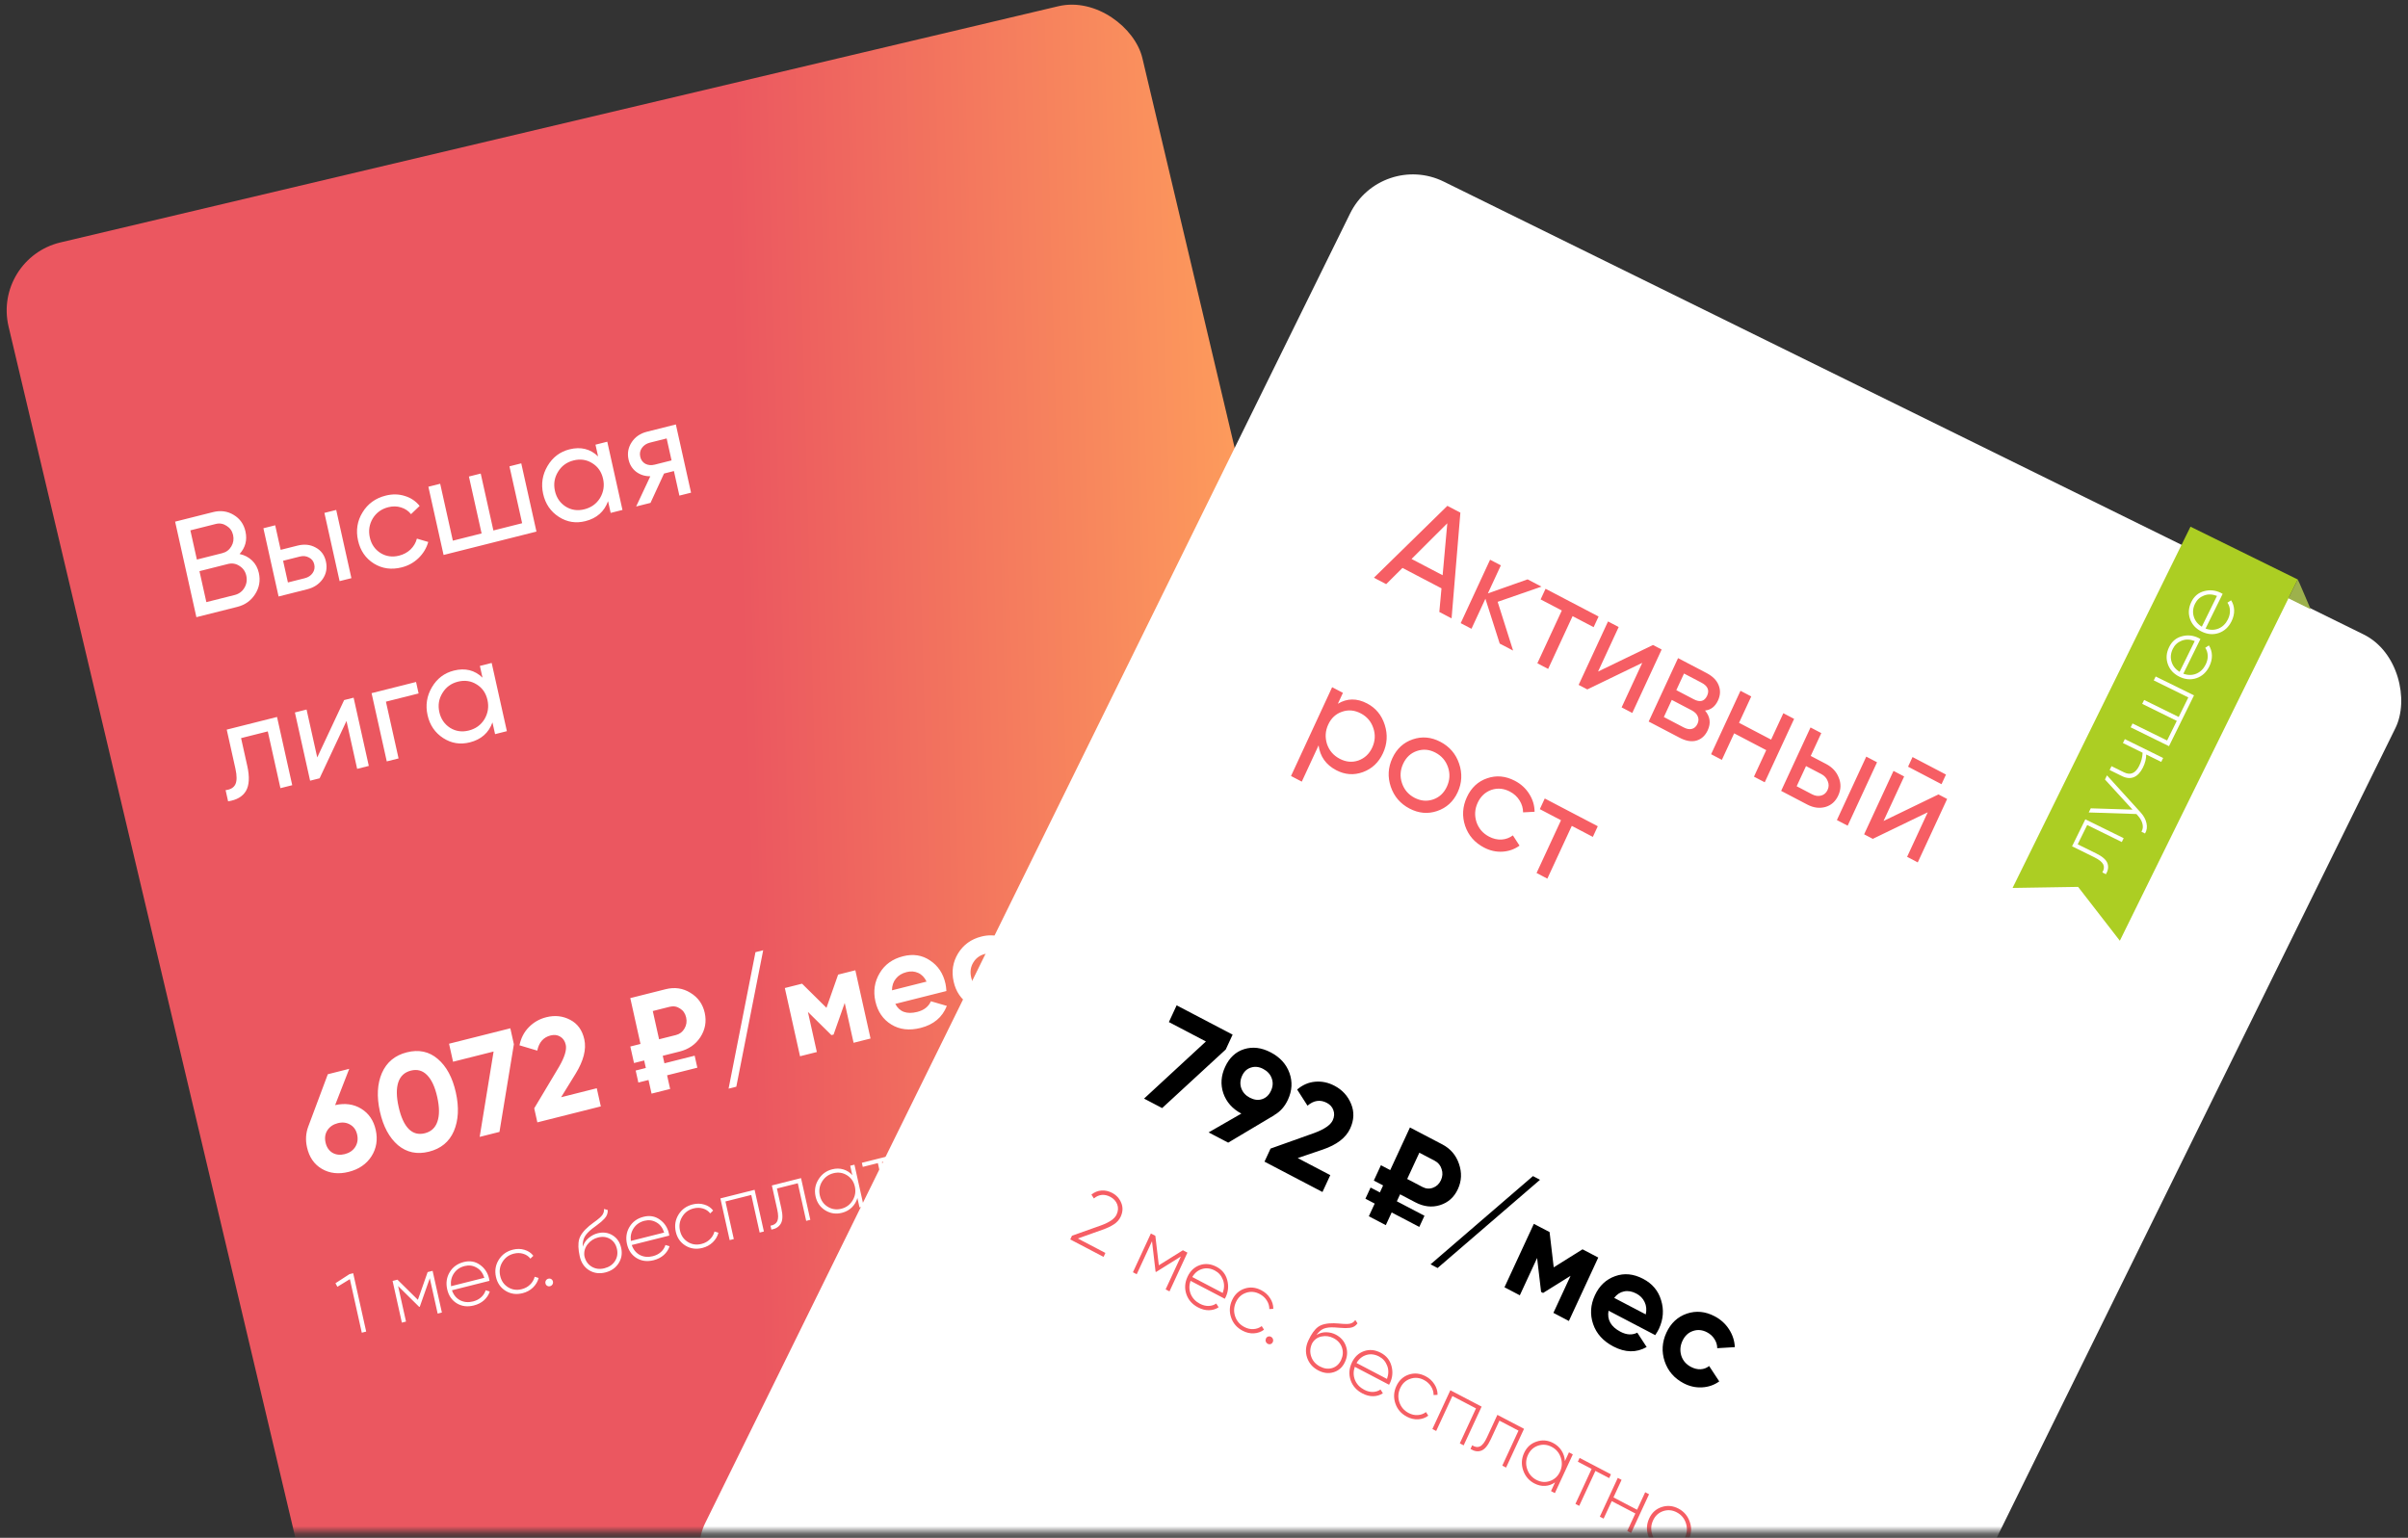 <?xml version="1.0" encoding="UTF-8"?>
<svg width="310px" height="198px" viewBox="0 0 310 198" version="1.1" xmlns="http://www.w3.org/2000/svg" xmlns:xlink="http://www.w3.org/1999/xlink">
    <rect x="0" y="0" width="310" height="198" fill="#333333" stroke="none"/>
    <!-- Generator: Sketch 54.1 (76490) - https://sketchapp.com -->
    <title>Untitled</title>
    <desc>Created with Sketch.</desc>
    <defs>
        <rect id="path-1" x="0" y="0.247" width="427" height="225" rx="20"></rect>
        <linearGradient x1="62.612%" y1="166.578%" x2="21.619%" y2="155.323%" id="linearGradient-3">
            <stop stop-color="#FD9B5C" offset="0%"></stop>
            <stop stop-color="#EB5760" offset="100%"></stop>
        </linearGradient>
    </defs>
    <g id="Page-1" stroke="none" stroke-width="1" fill="none" fill-rule="evenodd">
        <g id="Mask-Group" transform="translate(-10, -28)">
            <mask id="mask-2" fill="white">
                <use xlink:href="#path-1"></use>
            </mask>
            <g id="Rectangle"></g>
            <g id="Group" mask="url(#mask-2)" fill-rule="nonzero">
                <g transform="translate(9, 26)">
                    <rect id="Rectangle" fill="url(#linearGradient-3)" transform="translate(96.741, 118.239) rotate(-13.319) translate(-96.741, -118.239) " x="21.741" y="15.238" width="150" height="206.001" rx="9"></rect>
                    <path d="M31.845,73.33 C32.478,73.468 33.014,73.747 33.452,74.169 C33.889,74.59 34.18,75.123 34.324,75.768 C34.543,76.751 34.383,77.664 33.845,78.504 C33.307,79.345 32.544,79.889 31.555,80.138 L26.283,81.465 L23.545,69.166 L28.432,67.936 C29.398,67.693 30.279,67.812 31.074,68.292 C31.881,68.769 32.389,69.482 32.601,70.431 C32.846,71.532 32.594,72.498 31.845,73.33 Z M28.773,69.465 L25.509,70.286 L26.346,74.046 L29.61,73.225 C30.122,73.096 30.512,72.806 30.78,72.355 C31.049,71.904 31.124,71.415 31.007,70.888 C30.892,70.372 30.614,69.978 30.172,69.706 C29.739,69.419 29.273,69.339 28.773,69.465 Z M27.566,79.528 L31.214,78.61 C31.761,78.472 32.178,78.163 32.464,77.683 C32.751,77.203 32.831,76.681 32.706,76.119 C32.583,75.569 32.287,75.148 31.817,74.859 C31.37,74.563 30.873,74.484 30.326,74.621 L26.678,75.54 L27.566,79.528 Z M37.132,72.797 L39.297,72.252 C40.169,72.032 40.95,72.114 41.637,72.498 C42.334,72.867 42.775,73.467 42.96,74.299 C43.145,75.13 43.005,75.883 42.541,76.557 C42.074,77.218 41.41,77.658 40.548,77.874 L36.865,78.802 L34.909,70.017 L36.428,69.634 L37.132,72.797 Z M44.72,76.824 L42.764,68.039 L44.283,67.657 L46.239,76.442 L44.72,76.824 Z M38.067,76.996 L40.231,76.451 C40.674,76.34 41.012,76.119 41.245,75.788 C41.479,75.457 41.55,75.087 41.459,74.677 C41.367,74.267 41.142,73.971 40.782,73.789 C40.431,73.593 40.04,73.549 39.609,73.658 L37.445,74.203 L38.067,76.996 Z M52.712,75.054 C51.397,75.385 50.205,75.221 49.137,74.562 C48.066,73.892 47.384,72.9 47.092,71.589 C46.8,70.277 46.993,69.072 47.67,67.974 C48.344,66.864 49.339,66.143 50.654,65.812 C51.515,65.595 52.336,65.611 53.117,65.86 C53.895,66.097 54.531,66.525 55.024,67.143 L53.914,68.201 C53.589,67.789 53.162,67.5 52.634,67.336 C52.118,67.169 51.569,67.159 50.987,67.306 C50.114,67.525 49.447,68.008 48.987,68.755 C48.541,69.511 48.415,70.328 48.611,71.206 C48.804,72.073 49.259,72.738 49.977,73.2 C50.703,73.648 51.503,73.763 52.376,73.543 C52.957,73.396 53.451,73.13 53.857,72.743 C54.26,72.345 54.531,71.881 54.671,71.351 L56.131,71.781 C55.903,72.581 55.486,73.273 54.879,73.859 C54.272,74.445 53.55,74.843 52.712,75.054 Z M68.219,69.369 L66.587,62.043 L68.106,61.66 L70.062,70.445 L58.105,73.455 L56.149,64.67 L57.668,64.288 L59.299,71.615 L63,70.683 L61.368,63.356 L62.887,62.974 L64.518,70.301 L68.219,69.369 Z M77.997,60.766 L77.66,59.255 L79.179,58.873 L81.135,67.658 L79.617,68.04 L79.28,66.529 C78.793,67.876 77.823,68.733 76.368,69.099 C75.135,69.41 73.994,69.227 72.946,68.55 C71.885,67.865 71.21,66.878 70.923,65.59 C70.639,64.313 70.827,63.115 71.487,61.997 C72.148,60.878 73.089,60.165 74.311,59.857 C75.765,59.491 76.994,59.794 77.997,60.766 Z M76.232,67.575 C77.116,67.352 77.788,66.868 78.249,66.121 C78.704,65.351 78.834,64.526 78.638,63.648 C78.44,62.758 77.978,62.089 77.251,61.641 C76.522,61.181 75.716,61.062 74.831,61.285 C73.958,61.505 73.293,61.994 72.835,62.752 C72.375,63.499 72.244,64.317 72.442,65.208 C72.637,66.086 73.101,66.761 73.833,67.233 C74.559,67.68 75.359,67.795 76.232,67.575 Z M84.29,57.587 L88.008,56.651 L89.964,65.436 L88.463,65.813 L87.759,62.651 L86.485,62.972 L84.745,66.749 L82.895,67.215 L84.72,63.323 C84.02,63.326 83.412,63.133 82.895,62.743 C82.389,62.351 82.064,61.827 81.918,61.171 C81.738,60.363 81.873,59.618 82.323,58.935 C82.773,58.253 83.429,57.803 84.29,57.587 Z M85.289,61.825 L87.454,61.28 L86.824,58.452 L84.659,58.996 C84.217,59.108 83.875,59.336 83.632,59.682 C83.399,60.013 83.329,60.389 83.423,60.811 C83.514,61.221 83.735,61.524 84.086,61.72 C84.446,61.901 84.847,61.937 85.289,61.825 Z M30.189,95.944 L36.665,94.314 L38.621,103.099 L37.102,103.481 L35.475,96.172 L32.036,97.038 L32.834,100.622 C33.147,102.028 33.091,103.099 32.666,103.837 C32.237,104.564 31.47,105.01 30.365,105.177 L30.044,103.736 C30.667,103.666 31.085,103.419 31.298,102.994 C31.508,102.558 31.511,101.883 31.308,100.969 L30.189,95.944 Z M41.84,99.524 L45.303,92.14 L46.524,91.832 L48.48,100.617 L46.979,100.995 L45.606,94.828 L42.144,102.212 L40.922,102.52 L38.966,93.735 L40.467,93.357 L41.84,99.524 Z M48.836,91.25 L54.562,89.809 L54.89,91.285 L50.683,92.344 L52.311,99.653 L50.792,100.035 L48.836,91.25 Z M63.115,89.252 L62.779,87.741 L64.297,87.358 L66.254,96.143 L64.735,96.526 L64.398,95.015 C63.912,96.362 62.941,97.218 61.487,97.584 C60.253,97.895 59.113,97.712 58.065,97.036 C57.003,96.35 56.328,95.364 56.042,94.075 C55.757,92.798 55.945,91.601 56.606,90.482 C57.266,89.363 58.207,88.65 59.429,88.343 C60.884,87.977 62.112,88.28 63.115,89.252 Z M61.35,96.06 C62.234,95.838 62.907,95.353 63.367,94.606 C63.823,93.836 63.953,93.012 63.757,92.133 C63.559,91.243 63.096,90.574 62.37,90.126 C61.641,89.666 60.834,89.548 59.95,89.77 C59.077,89.99 58.411,90.479 57.954,91.238 C57.493,91.984 57.362,92.803 57.56,93.693 C57.756,94.571 58.219,95.246 58.951,95.718 C59.678,96.166 60.477,96.28 61.35,96.06 Z" id="Shape" fill="#FFFFFF"></path>
                    <path d="M45.96,139.62 L44.142,144.29 C45.419,144.006 46.541,144.162 47.51,144.759 C48.478,145.357 49.099,146.265 49.37,147.483 C49.649,148.736 49.465,149.871 48.819,150.887 C48.17,151.891 47.194,152.558 45.891,152.886 C44.587,153.214 43.434,153.084 42.43,152.495 C41.441,151.915 40.804,150.987 40.52,149.71 C40.314,148.785 40.368,147.899 40.684,147.053 L43.202,140.315 L45.96,139.62 Z M46.978,148.085 C46.848,147.499 46.55,147.073 46.085,146.806 C45.618,146.528 45.087,146.464 44.494,146.613 C43.901,146.763 43.452,147.067 43.149,147.527 C42.857,147.984 42.778,148.511 42.911,149.108 C43.044,149.706 43.339,150.145 43.794,150.426 C44.259,150.693 44.788,150.751 45.382,150.602 C45.975,150.452 46.424,150.148 46.727,149.688 C47.028,149.216 47.111,148.682 46.978,148.085 Z M56.22,150.286 C54.695,150.669 53.367,150.391 52.236,149.451 C51.112,148.485 50.336,147.042 49.908,145.121 C49.48,143.2 49.567,141.545 50.167,140.157 C50.779,138.766 51.847,137.879 53.372,137.495 C54.919,137.105 56.248,137.389 57.359,138.347 C58.481,139.301 59.255,140.739 59.683,142.66 C60.111,144.581 60.026,146.241 59.428,147.641 C58.837,149.015 57.767,149.896 56.22,150.286 Z M57.292,143.262 C57,141.95 56.561,141.003 55.977,140.42 C55.404,139.835 54.71,139.644 53.896,139.849 C53.081,140.054 52.541,140.555 52.276,141.352 C52.011,142.148 52.025,143.202 52.317,144.514 C52.609,145.826 53.041,146.775 53.614,147.361 C54.184,147.934 54.877,148.119 55.691,147.914 C56.506,147.709 57.046,147.208 57.311,146.411 C57.588,145.612 57.581,144.562 57.292,143.262 Z M59.325,138.705 L58.809,136.386 L66.699,134.4 L67.156,136.456 L65.3,147.74 L62.752,148.382 L64.544,137.392 L59.325,138.705 Z M78.348,144.456 L70.178,146.512 L69.775,144.703 L72.985,139.33 C73.694,138.1 73.977,137.163 73.834,136.519 C73.727,136.039 73.489,135.69 73.122,135.474 C72.766,135.254 72.355,135.203 71.889,135.32 C70.958,135.554 70.385,136.206 70.168,137.275 L67.877,136.59 C68.064,135.664 68.463,134.89 69.074,134.266 C69.694,133.628 70.446,133.197 71.33,132.974 C72.436,132.696 73.462,132.809 74.41,133.312 C75.355,133.804 75.96,134.642 76.223,135.825 C76.507,137.102 76.13,138.582 75.092,140.266 L73.237,143.275 L77.827,142.119 L78.348,144.456 Z M88.486,137.395 L86.321,137.94 L86.536,138.906 L90.429,137.927 L90.773,139.473 L86.88,140.453 L87.272,142.21 L84.88,142.812 L84.489,141.055 L83.18,141.384 L82.836,139.838 L84.145,139.508 L83.93,138.542 L82.621,138.872 L82.147,136.746 L83.456,136.416 L82.142,130.513 L86.698,129.366 C87.85,129.076 88.91,129.23 89.879,129.827 C90.859,130.421 91.474,131.281 91.725,132.405 C91.975,133.53 91.789,134.572 91.168,135.533 C90.555,136.479 89.661,137.099 88.486,137.395 Z M87.202,131.632 L85.038,132.177 L85.848,135.814 L88.012,135.269 C88.501,135.146 88.869,134.868 89.117,134.435 C89.376,133.998 89.448,133.522 89.333,133.007 C89.219,132.492 88.955,132.107 88.542,131.852 C88.138,131.583 87.691,131.509 87.202,131.632 Z M99.251,124.35 L95.79,141.921 L94.795,142.171 L98.256,124.601 L99.251,124.35 Z M108.898,127.488 L111.115,126.93 L113.071,135.715 L110.889,136.265 L109.747,131.134 L108.313,135.206 L108.033,135.276 L105.009,132.29 L106.159,137.455 L103.994,138 L102.038,129.215 L104.255,128.657 L107.398,131.762 L108.898,127.488 Z M122.838,129.602 L116.258,131.258 C116.794,132.286 117.737,132.63 119.087,132.29 C119.948,132.073 120.534,131.616 120.846,130.919 L122.896,131.517 C122.314,132.987 121.185,133.933 119.509,134.354 C118.066,134.718 116.811,134.57 115.742,133.911 C114.674,133.252 113.991,132.255 113.694,130.92 C113.402,129.608 113.587,128.399 114.25,127.292 C114.901,126.188 115.908,125.464 117.269,125.122 C118.561,124.796 119.713,124.976 120.726,125.662 C121.762,126.341 122.426,127.336 122.718,128.648 C122.773,128.894 122.813,129.212 122.838,129.602 Z M115.832,129.51 L120.283,128.389 C120.027,127.848 119.667,127.474 119.204,127.269 C118.752,127.061 118.258,127.025 117.723,127.16 C117.118,127.312 116.653,127.596 116.328,128.012 C116,128.416 115.834,128.915 115.832,129.51 Z M129.409,131.862 C128.094,132.193 126.896,132.025 125.813,131.358 C124.742,130.687 124.06,129.696 123.768,128.384 C123.476,127.072 123.667,125.861 124.342,124.751 C125.028,123.639 126.029,122.917 127.344,122.586 C128.193,122.372 129.013,122.382 129.802,122.616 C130.592,122.85 131.244,123.268 131.758,123.868 L130.075,125.498 C129.82,125.179 129.488,124.959 129.081,124.839 C128.684,124.716 128.265,124.71 127.823,124.821 C127.148,124.991 126.64,125.36 126.3,125.928 C125.957,126.485 125.864,127.114 126.02,127.817 C126.171,128.497 126.52,129.015 127.067,129.372 C127.608,129.706 128.216,129.788 128.891,129.618 C129.345,129.504 129.724,129.303 130.029,129.016 C130.343,128.714 130.547,128.36 130.64,127.953 L132.846,128.585 C132.618,129.385 132.195,130.079 131.577,130.668 C130.97,131.253 130.247,131.652 129.409,131.862 Z" id="Shape" fill="#FFFFFF"></path>
                    <path d="M45.988,166.056 L46.468,165.935 L48.142,173.451 L47.576,173.594 L46.042,166.7 L44.435,167.683 L44.187,167.224 L45.988,166.056 Z M56.692,165.629 L57.888,170.998 L57.344,171.135 L56.33,166.582 L55.041,170.252 L54.966,170.271 L52.25,167.587 L53.269,172.161 L52.735,172.295 L51.54,166.926 L52.169,166.768 L54.797,169.361 L56.052,165.791 L56.692,165.629 Z M60.706,164.494 C61.488,164.298 62.183,164.417 62.791,164.854 C63.406,165.289 63.799,165.889 63.969,166.655 C63.976,166.684 63.982,166.728 63.987,166.787 C64,166.844 64.01,166.887 64.016,166.915 L59.184,168.132 C59.382,168.717 59.728,169.144 60.224,169.412 C60.725,169.672 61.281,169.724 61.892,169.57 C62.319,169.463 62.673,169.28 62.953,169.02 C63.233,168.761 63.422,168.463 63.52,168.129 L64.052,168.29 C63.914,168.718 63.667,169.093 63.312,169.417 C62.954,169.734 62.516,169.958 61.997,170.088 C61.179,170.294 60.449,170.202 59.806,169.812 C59.162,169.415 58.749,168.808 58.567,167.992 C58.389,167.191 58.496,166.46 58.891,165.802 C59.29,165.134 59.895,164.699 60.706,164.494 Z M60.821,165.01 C60.216,165.162 59.754,165.479 59.433,165.96 C59.112,166.442 58.99,166.99 59.067,167.606 L63.355,166.526 C63.156,165.904 62.818,165.463 62.34,165.206 C61.868,164.939 61.361,164.874 60.821,165.01 Z M68.278,168.507 C67.475,168.71 66.746,168.609 66.093,168.207 C65.441,167.804 65.026,167.206 64.849,166.411 C64.672,165.617 64.79,164.884 65.204,164.213 C65.618,163.541 66.227,163.105 67.03,162.903 C67.549,162.772 68.047,162.779 68.522,162.924 C68.996,163.062 69.376,163.317 69.662,163.691 L69.282,164.059 C69.049,163.755 68.739,163.546 68.353,163.431 C67.974,163.315 67.572,163.31 67.145,163.418 C66.505,163.579 66.017,163.936 65.682,164.489 C65.346,165.035 65.249,165.63 65.393,166.274 C65.536,166.918 65.874,167.408 66.407,167.742 C66.938,168.07 67.523,168.153 68.163,167.992 C68.59,167.884 68.948,167.688 69.238,167.404 C69.535,167.118 69.734,166.78 69.835,166.392 L70.343,166.548 C70.222,167.016 69.976,167.43 69.605,167.788 C69.24,168.137 68.797,168.377 68.278,168.507 Z M72.12,167.381 C72.048,167.498 71.945,167.573 71.809,167.607 C71.674,167.641 71.55,167.623 71.437,167.553 C71.324,167.484 71.252,167.381 71.222,167.245 C71.192,167.109 71.212,166.982 71.284,166.866 C71.356,166.75 71.459,166.675 71.594,166.641 C71.73,166.607 71.854,166.625 71.967,166.694 C72.08,166.764 72.152,166.867 72.182,167.003 C72.212,167.139 72.192,167.265 72.12,167.381 Z M78.935,165.836 C78.167,166.029 77.47,165.936 76.845,165.557 C76.218,165.171 75.814,164.569 75.632,163.753 C75.433,162.859 75.407,162.136 75.555,161.584 C75.708,161.024 76.145,160.442 76.867,159.837 C77.007,159.726 77.174,159.597 77.366,159.45 C77.559,159.304 77.714,159.189 77.831,159.107 C77.953,159.015 78.08,158.912 78.212,158.795 C78.349,158.67 78.455,158.556 78.53,158.454 C78.605,158.352 78.665,158.235 78.711,158.103 C78.755,157.963 78.771,157.815 78.759,157.66 L79.24,157.799 C79.249,158.009 79.221,158.201 79.155,158.376 C79.096,158.55 78.985,158.725 78.822,158.903 C78.664,159.071 78.522,159.209 78.395,159.316 C78.276,159.422 78.084,159.572 77.82,159.767 C77.555,159.962 77.365,160.104 77.25,160.194 C76.777,160.563 76.446,160.918 76.26,161.26 C76.08,161.6 76,162.017 76.02,162.511 C76.181,162.054 76.439,161.679 76.795,161.386 C77.15,161.092 77.53,160.894 77.936,160.792 C78.647,160.613 79.29,160.701 79.864,161.055 C80.439,161.41 80.807,161.952 80.97,162.682 C81.131,163.405 81.018,164.064 80.633,164.66 C80.254,165.254 79.688,165.646 78.935,165.836 Z M78.815,165.299 C79.412,165.149 79.862,164.843 80.165,164.381 C80.466,163.912 80.553,163.392 80.426,162.819 C80.297,162.239 80.006,161.81 79.553,161.53 C79.1,161.251 78.579,161.186 77.989,161.335 C77.448,161.471 76.999,161.765 76.642,162.218 C76.292,162.669 76.156,163.172 76.234,163.727 C76.371,164.342 76.683,164.797 77.169,165.09 C77.655,165.384 78.204,165.453 78.815,165.299 Z M83.853,158.668 C84.635,158.471 85.33,158.591 85.938,159.027 C86.553,159.462 86.946,160.063 87.117,160.829 C87.123,160.857 87.129,160.901 87.135,160.96 C87.147,161.017 87.157,161.06 87.163,161.089 L82.331,162.305 C82.529,162.89 82.876,163.317 83.371,163.586 C83.872,163.845 84.428,163.898 85.04,163.744 C85.466,163.636 85.82,163.453 86.1,163.193 C86.38,162.934 86.569,162.637 86.667,162.302 L87.199,162.463 C87.061,162.891 86.815,163.267 86.459,163.591 C86.101,163.907 85.663,164.131 85.144,164.262 C84.326,164.468 83.596,164.376 82.953,163.986 C82.309,163.588 81.896,162.982 81.714,162.166 C81.536,161.364 81.644,160.634 82.038,159.975 C82.437,159.308 83.042,158.872 83.853,158.668 Z M83.968,159.183 C83.363,159.335 82.901,159.652 82.58,160.134 C82.259,160.615 82.137,161.164 82.214,161.779 L86.502,160.7 C86.303,160.077 85.965,159.637 85.487,159.379 C85.015,159.112 84.508,159.047 83.968,159.183 Z M91.425,162.681 C90.622,162.883 89.893,162.783 89.24,162.38 C88.588,161.978 88.173,161.379 87.996,160.585 C87.819,159.79 87.937,159.057 88.351,158.386 C88.765,157.715 89.374,157.278 90.177,157.076 C90.696,156.945 91.194,156.952 91.669,157.097 C92.143,157.235 92.523,157.491 92.809,157.865 L92.429,158.233 C92.196,157.929 91.886,157.719 91.5,157.605 C91.122,157.488 90.719,157.484 90.292,157.591 C89.652,157.752 89.165,158.109 88.829,158.662 C88.493,159.208 88.396,159.803 88.54,160.448 C88.683,161.092 89.021,161.581 89.554,161.916 C90.085,162.243 90.67,162.326 91.31,162.165 C91.737,162.058 92.095,161.862 92.385,161.577 C92.682,161.291 92.881,160.954 92.982,160.565 L93.49,160.721 C93.369,161.19 93.123,161.603 92.752,161.961 C92.387,162.31 91.944,162.55 91.425,162.681 Z M98.146,155.195 L99.341,160.563 L98.797,160.7 L97.719,155.858 L94.391,156.696 L95.469,161.538 L94.936,161.672 L93.74,156.304 L98.146,155.195 Z M104.124,153.69 L105.319,159.059 L104.786,159.193 L103.707,154.351 L101.019,155.027 L101.595,157.615 C101.79,158.488 101.764,159.133 101.519,159.55 C101.274,159.967 100.87,160.224 100.305,160.321 L100.193,159.816 C100.628,159.744 100.919,159.55 101.066,159.233 C101.213,158.917 101.212,158.422 101.062,157.749 L100.369,154.635 L104.124,153.69 Z M110.455,152.096 L110.999,151.959 L112.195,157.328 L111.651,157.465 L111.381,156.252 C111.245,156.724 111.005,157.128 110.659,157.465 C110.314,157.801 109.888,158.033 109.384,158.16 C108.623,158.352 107.912,158.247 107.252,157.846 C106.591,157.438 106.172,156.841 105.997,156.053 C105.821,155.266 105.944,154.536 106.365,153.863 C106.785,153.183 107.375,152.747 108.136,152.556 C108.64,152.428 109.118,152.433 109.569,152.569 C110.02,152.705 110.405,152.952 110.725,153.31 L110.455,152.096 Z M107.552,157.374 C108.092,157.707 108.679,157.793 109.311,157.634 C109.944,157.475 110.428,157.119 110.763,156.566 C111.098,156.013 111.195,155.418 111.053,154.781 C110.911,154.144 110.574,153.658 110.041,153.323 C109.509,152.988 108.926,152.901 108.293,153.06 C107.66,153.219 107.173,153.577 106.83,154.131 C106.495,154.684 106.399,155.279 106.541,155.916 C106.683,156.553 107.02,157.039 107.552,157.374 Z M116.371,150.607 L116.488,151.133 L114.546,151.622 L115.625,156.465 L115.091,156.599 L114.013,151.756 L112.072,152.245 L111.954,151.719 L116.371,150.607 Z M121.197,149.392 L121.741,149.256 L122.936,154.624 L122.392,154.761 L121.852,152.334 L118.524,153.172 L119.064,155.599 L118.531,155.733 L117.335,150.365 L117.869,150.23 L118.409,152.657 L121.737,151.819 L121.197,149.392 Z M127.052,153.713 C126.27,153.91 125.545,153.809 124.878,153.41 C124.216,153.002 123.798,152.404 123.623,151.617 C123.447,150.829 123.57,150.099 123.991,149.426 C124.418,148.744 125.022,148.305 125.804,148.108 C126.579,147.913 127.298,148.019 127.959,148.427 C128.626,148.826 129.048,149.419 129.223,150.207 C129.398,150.994 129.273,151.729 128.846,152.411 C128.425,153.084 127.827,153.518 127.052,153.713 Z M125.178,152.937 C125.718,153.27 126.304,153.357 126.937,153.197 C127.57,153.038 128.054,152.682 128.389,152.129 C128.724,151.576 128.821,150.981 128.679,150.344 C128.537,149.707 128.2,149.221 127.667,148.886 C127.135,148.552 126.552,148.464 125.919,148.623 C125.286,148.783 124.799,149.14 124.456,149.695 C124.121,150.248 124.025,150.843 124.167,151.48 C124.309,152.117 124.646,152.603 125.178,152.937 Z" id="Shape" fill="#FFFFFF"></path>
                    <rect id="Rectangle" fill="#FFFFFF" transform="translate(200.575, 146.943) rotate(26.214) translate(-200.575, -146.943) " x="125.575" y="43.942" width="150" height="206.001" rx="9"></rect>
                    <polygon id="Path" fill="#ACCE23" points="282.998 69.814 296.805 76.612 273.903 123.126 268.53 116.192 260.096 116.328"></polygon>
                    <path d="M298.472,80.448 C297.958,79.262 296.928,76.787 296.805,76.611 L295.61,79.039 L298.472,80.448 Z" id="Path" fill="#9DB14C"></path>
                    <path d="M269.462,107.493 L274.397,109.922 L274.154,110.416 L269.703,108.224 L268.478,110.711 L270.857,111.882 C271.659,112.277 272.142,112.699 272.306,113.147 C272.469,113.596 272.405,114.067 272.113,114.56 L271.649,114.332 C271.876,113.954 271.915,113.609 271.766,113.298 C271.616,112.988 271.232,112.68 270.614,112.376 L267.752,110.966 L269.462,107.493 Z M271.987,102.365 L272.249,101.832 L276.588,106.617 C276.981,107.048 277.23,107.505 277.334,107.99 C277.445,108.478 277.383,108.921 277.146,109.319 L276.682,109.091 C276.864,108.788 276.911,108.46 276.823,108.106 C276.746,107.749 276.555,107.398 276.251,107.052 L276.038,106.812 L269.897,106.609 L270.16,106.076 L275.533,106.245 L271.987,102.365 Z M274.299,97.67 L274.546,97.167 L279.481,99.596 L279.233,100.1 L277.299,99.147 C277.302,99.688 277.164,100.242 276.886,100.808 C276.575,101.439 276.19,101.855 275.732,102.054 C275.268,102.251 274.756,102.211 274.197,101.936 L272.588,101.144 L272.831,100.65 L274.44,101.442 C275.269,101.851 275.923,101.568 276.402,100.594 C276.668,100.055 276.812,99.496 276.835,98.919 L274.299,97.67 Z M278.269,89.606 L278.517,89.103 L283.451,91.533 L280.23,98.075 L275.295,95.646 L275.538,95.153 L279.989,97.344 L281.233,94.818 L276.782,92.626 L277.03,92.123 L281.481,94.314 L282.72,91.798 L278.269,89.606 Z M280.252,85.306 C280.608,84.582 281.153,84.123 281.886,83.928 C282.623,83.727 283.343,83.799 284.047,84.146 C284.074,84.159 284.111,84.182 284.161,84.214 C284.213,84.24 284.253,84.26 284.279,84.272 L282.078,88.743 C282.66,88.956 283.216,88.956 283.746,88.743 C284.272,88.52 284.675,88.125 284.954,87.559 C285.148,87.165 285.236,86.779 285.217,86.402 C285.198,86.025 285.091,85.694 284.896,85.41 L285.367,85.102 C285.608,85.475 285.739,85.898 285.758,86.374 C285.771,86.846 285.659,87.322 285.422,87.803 C285.05,88.559 284.504,89.063 283.784,89.313 C283.057,89.56 282.319,89.499 281.569,89.13 C280.832,88.767 280.337,88.229 280.083,87.515 C279.826,86.792 279.882,86.056 280.252,85.306 Z M280.725,85.539 C280.45,86.098 280.394,86.651 280.558,87.198 C280.722,87.744 281.068,88.18 281.595,88.505 L283.548,84.538 C282.936,84.302 282.375,84.287 281.865,84.494 C281.351,84.691 280.971,85.039 280.725,85.539 Z M283.113,79.494 C283.469,78.771 284.014,78.311 284.748,78.117 C285.484,77.915 286.205,77.988 286.909,78.335 C286.935,78.348 286.973,78.37 287.022,78.403 C287.075,78.429 287.114,78.448 287.141,78.461 L284.939,82.932 C285.521,83.145 286.077,83.144 286.607,82.931 C287.134,82.708 287.536,82.314 287.815,81.748 C288.009,81.353 288.097,80.967 288.078,80.59 C288.06,80.213 287.953,79.883 287.757,79.599 L288.228,79.291 C288.47,79.663 288.6,80.087 288.619,80.563 C288.632,81.035 288.52,81.511 288.284,81.991 C287.911,82.748 287.365,83.251 286.645,83.502 C285.918,83.749 285.18,83.688 284.43,83.318 C283.693,82.956 283.198,82.418 282.944,81.704 C282.687,80.981 282.744,80.244 283.113,79.494 Z M283.587,79.728 C283.311,80.287 283.256,80.84 283.42,81.386 C283.584,81.933 283.929,82.369 284.456,82.694 L286.409,78.726 C285.798,78.491 285.237,78.476 284.726,78.683 C284.213,78.879 283.833,79.228 283.587,79.728 Z" id="Shape" fill="#FFFFFF"></path>
                    <path d="M187.873,81.62 L186.295,80.794 L186.573,77.753 L181.55,75.124 L179.453,77.212 L177.875,76.386 L187.331,67.131 L189.006,68.008 L187.873,81.62 Z M187.321,69.378 L182.718,73.97 L186.721,76.065 L187.321,69.378 Z M193.805,79.49 L195.792,85.766 L194.07,84.864 L192.227,79.09 L190.434,82.961 L189.047,82.234 L192.829,74.068 L194.216,74.794 L192.544,78.404 L197.66,76.597 L199.447,77.532 L193.805,79.49 Z M199.971,77.807 L206.797,81.38 L206.161,82.752 L203.45,81.333 L200.304,88.128 L198.916,87.401 L202.063,80.606 L199.336,79.179 L199.971,77.807 Z M206.729,88.468 L213.801,85.047 L214.917,85.631 L211.136,93.798 L209.764,93.08 L212.419,87.347 L205.347,90.768 L204.231,90.183 L208.012,82.016 L209.384,82.734 L206.729,88.468 Z M220.502,93.486 C221.159,94.263 221.276,95.109 220.852,96.024 C220.529,96.72 220.046,97.164 219.403,97.355 C218.765,97.535 218.042,97.414 217.234,96.991 L213.247,94.904 L217.029,86.737 L220.697,88.657 C221.484,89.069 222.002,89.59 222.251,90.221 C222.511,90.858 222.485,91.514 222.172,92.189 C221.809,92.973 221.252,93.405 220.502,93.486 Z M220.043,89.898 L217.795,88.721 L216.804,90.86 L219.052,92.037 C219.86,92.46 220.433,92.307 220.771,91.578 C221.094,90.881 220.851,90.321 220.043,89.898 Z M215.2,94.323 L217.752,95.659 C218.156,95.87 218.51,95.934 218.813,95.849 C219.127,95.77 219.367,95.551 219.534,95.191 C219.69,94.854 219.699,94.534 219.562,94.232 C219.44,93.925 219.177,93.665 218.773,93.454 L216.221,92.118 L215.2,94.323 Z M229.009,97.23 L230.583,93.832 L231.97,94.559 L228.188,102.725 L226.801,101.999 L228.382,98.585 L224.251,96.423 L222.67,99.837 L221.283,99.111 L225.065,90.944 L226.452,91.67 L224.879,95.067 L229.009,97.23 Z M234.108,99.331 L236.085,100.366 C236.883,100.783 237.428,101.373 237.722,102.136 C238.032,102.893 238.008,103.659 237.65,104.432 C237.292,105.205 236.733,105.697 235.975,105.909 C235.222,106.11 234.451,106.004 233.665,105.593 L230.3,103.831 L234.082,95.664 L235.469,96.391 L234.108,99.331 Z M237.476,107.588 L241.258,99.421 L242.645,100.147 L238.863,108.314 L237.476,107.588 Z M232.3,103.234 L234.277,104.27 C234.681,104.481 235.072,104.537 235.448,104.436 C235.825,104.336 236.102,104.095 236.278,103.714 C236.455,103.333 236.46,102.95 236.295,102.566 C236.145,102.176 235.873,101.878 235.48,101.672 L233.503,100.637 L232.3,103.234 Z M250.946,102.971 L246.64,100.717 L247.215,99.475 L251.52,101.729 L250.946,102.971 Z M243.482,107.708 L250.554,104.287 L251.67,104.872 L247.888,113.039 L246.517,112.321 L249.172,106.588 L242.099,110.008 L240.983,109.424 L244.765,101.257 L246.136,101.975 L243.482,107.708 Z M176.996,92.573 C178.112,93.157 178.87,94.075 179.268,95.325 C179.667,96.575 179.591,97.794 179.041,98.981 C178.487,100.179 177.622,100.991 176.447,101.418 C175.288,101.839 174.144,101.755 173.018,101.165 C171.699,100.474 170.944,99.409 170.752,97.97 L168.589,102.641 L167.202,101.915 L172.496,90.481 L173.884,91.208 L173.233,92.612 C174.424,91.896 175.678,91.883 176.996,92.573 Z M173.477,99.701 C174.275,100.118 175.073,100.191 175.873,99.92 C176.682,99.626 177.276,99.071 177.654,98.255 C178.037,97.427 178.086,96.594 177.801,95.755 C177.521,94.904 176.983,94.271 176.185,93.853 C175.377,93.43 174.571,93.36 173.767,93.642 C172.967,93.914 172.376,94.463 171.993,95.291 C171.615,96.108 171.563,96.946 171.838,97.807 C172.123,98.647 172.67,99.278 173.477,99.701 Z M186.012,106.425 C184.821,106.83 183.635,106.723 182.455,106.105 C181.275,105.488 180.473,104.553 180.048,103.303 C179.623,102.052 179.691,100.823 180.25,99.614 C180.81,98.405 181.686,97.599 182.877,97.194 C184.068,96.789 185.254,96.896 186.434,97.514 C187.614,98.132 188.416,99.066 188.841,100.316 C189.271,101.583 189.209,102.816 188.654,104.014 C188.1,105.211 187.219,106.015 186.012,106.425 Z M183.098,104.717 C183.895,105.134 184.694,105.207 185.493,104.936 C186.292,104.664 186.884,104.115 187.267,103.287 C187.65,102.46 187.699,101.626 187.414,100.787 C187.129,99.948 186.588,99.32 185.791,98.902 C185.004,98.49 184.211,98.42 183.412,98.692 C182.612,98.963 182.021,99.513 181.638,100.34 C181.255,101.168 181.205,102.001 181.49,102.84 C181.775,103.68 182.311,104.305 183.098,104.717 Z M192.048,111.127 C190.847,110.498 190.037,109.567 189.617,108.333 C189.203,107.088 189.279,105.856 189.843,104.636 C190.408,103.416 191.278,102.607 192.454,102.208 C193.634,101.798 194.825,101.907 196.027,102.536 C196.813,102.948 197.43,103.514 197.875,104.234 C198.326,104.944 198.554,105.706 198.56,106.521 L197.078,106.597 C197.078,106.056 196.926,105.543 196.622,105.059 C196.328,104.581 195.915,104.203 195.384,103.924 C194.586,103.507 193.788,103.434 192.989,103.705 C192.195,103.993 191.609,104.546 191.231,105.362 C190.858,106.168 190.806,106.993 191.075,107.838 C191.36,108.677 191.901,109.305 192.699,109.723 C193.23,110.001 193.767,110.126 194.308,110.098 C194.854,110.06 195.34,109.881 195.765,109.562 L196.62,110.882 C195.966,111.352 195.232,111.611 194.418,111.658 C193.604,111.705 192.814,111.528 192.048,111.127 Z M199.869,104.811 L206.694,108.384 L206.059,109.756 L203.348,108.337 L200.201,115.132 L198.814,114.405 L201.96,107.611 L199.233,106.183 L199.869,104.811 Z" id="Shape" fill="#F65E64"></path>
                    <path d="M151.479,133.599 L152.477,131.443 L159.685,135.217 L158.8,137.128 L150.611,144.672 L148.283,143.453 L156.247,136.096 L151.479,133.599 Z M166.807,143.593 C166.399,144.475 165.817,145.131 165.063,145.561 L165.079,145.57 L159.114,149.124 L156.595,147.805 L160.807,145.383 C159.653,144.765 158.881,143.894 158.49,142.77 C158.11,141.651 158.188,140.514 158.722,139.36 C159.267,138.184 160.08,137.426 161.162,137.086 C162.26,136.741 163.404,136.88 164.595,137.503 C165.785,138.126 166.587,139.006 166.999,140.142 C167.41,141.277 167.347,142.428 166.807,143.593 Z M160.907,140.504 C160.65,141.059 160.616,141.603 160.805,142.135 C161,142.656 161.363,143.056 161.894,143.334 C162.447,143.624 162.972,143.689 163.468,143.529 C163.981,143.364 164.365,143.004 164.622,142.449 C164.88,141.894 164.911,141.355 164.716,140.834 C164.532,140.318 164.164,139.916 163.611,139.626 C163.08,139.348 162.558,139.291 162.046,139.456 C161.539,139.61 161.159,139.959 160.907,140.504 Z M171.252,155.478 L163.789,151.571 L164.568,149.888 L170.24,147.865 C171.519,147.385 172.297,146.845 172.574,146.247 C172.781,145.8 172.809,145.368 172.659,144.951 C172.519,144.54 172.237,144.223 171.811,144 C170.961,143.555 170.132,143.676 169.325,144.363 L167.99,142.284 C168.688,141.689 169.457,141.354 170.297,141.28 C171.153,141.2 171.985,141.372 172.793,141.795 C173.803,142.324 174.518,143.104 174.939,144.136 C175.364,145.157 175.322,146.217 174.813,147.317 C174.263,148.504 173.087,149.403 171.285,150.016 L168.064,151.11 L172.258,153.305 L171.252,155.478 Z M183.22,156.812 L181.243,155.777 L180.827,156.675 L184.383,158.537 L183.717,159.974 L180.161,158.112 L179.405,159.746 L177.22,158.602 L177.976,156.969 L176.78,156.343 L177.446,154.905 L178.642,155.531 L179.058,154.633 L177.862,154.007 L178.777,152.03 L179.973,152.657 L182.514,147.168 L186.677,149.347 C187.729,149.898 188.445,150.733 188.825,151.852 C189.216,152.977 189.169,154.062 188.685,155.107 C188.201,156.152 187.434,156.84 186.383,157.169 C185.348,157.493 184.294,157.374 183.22,156.812 Z M185.701,151.454 L183.723,150.419 L182.158,153.8 L184.135,154.836 C184.582,155.069 185.029,155.101 185.478,154.93 C185.938,154.765 186.279,154.442 186.501,153.963 C186.722,153.484 186.752,153.006 186.59,152.529 C186.444,152.046 186.147,151.688 185.701,151.454 Z M199.259,153.905 L186.073,165.266 L185.164,164.79 L198.35,153.429 L199.259,153.905 Z M204.731,162.858 L206.756,163.918 L202.974,172.085 L200.981,171.041 L203.19,166.272 L199.652,168.478 L199.397,168.345 L198.883,163.977 L196.659,168.779 L194.682,167.744 L198.464,159.577 L200.489,160.637 L201.022,165.178 L204.731,162.858 Z M214.092,173.907 L208.08,170.76 C207.871,171.922 208.384,172.827 209.617,173.472 C210.404,173.884 211.125,173.924 211.781,173.591 L212.986,175.439 C211.66,176.192 210.231,176.168 208.7,175.367 C207.382,174.676 206.513,173.714 206.094,172.48 C205.675,171.246 205.753,170.008 206.328,168.767 C206.892,167.547 207.76,166.73 208.93,166.314 C210.089,165.893 211.291,166.008 212.534,166.659 C213.715,167.277 214.485,168.194 214.846,169.411 C215.228,170.64 215.137,171.864 214.572,173.083 C214.466,173.312 214.306,173.586 214.092,173.907 Z M208.804,169.11 L212.871,171.239 C213.001,170.644 212.951,170.11 212.72,169.638 C212.5,169.171 212.146,168.81 211.657,168.554 C211.104,168.264 210.579,168.172 210.081,168.277 C209.589,168.371 209.163,168.648 208.804,169.11 Z M217.744,180.101 C216.543,179.472 215.73,178.533 215.305,177.282 C214.891,176.037 214.967,174.805 215.531,173.585 C216.096,172.366 216.969,171.551 218.149,171.141 C219.341,170.736 220.537,170.848 221.738,171.477 C222.514,171.883 223.133,172.444 223.594,173.159 C224.056,173.874 224.302,174.639 224.335,175.454 L222.073,175.589 C222.07,175.168 221.949,174.773 221.71,174.405 C221.482,174.042 221.166,173.755 220.762,173.543 C220.145,173.22 219.536,173.166 218.936,173.379 C218.34,173.581 217.891,174.009 217.589,174.662 C217.296,175.294 217.251,175.933 217.453,176.58 C217.666,177.205 218.08,177.68 218.697,178.002 C219.111,178.219 219.521,178.319 219.926,178.301 C220.346,178.277 220.714,178.138 221.03,177.884 L222.332,179.865 C221.678,180.334 220.939,180.59 220.114,180.632 C219.3,180.679 218.51,180.502 217.744,180.101 Z" id="Shape" fill="#000000"></path>
                    <path d="M138.782,161.587 L139.004,161.108 L142.728,159.784 C143.823,159.39 144.495,158.923 144.745,158.384 C144.961,157.919 144.987,157.478 144.825,157.062 C144.662,156.646 144.366,156.326 143.937,156.101 C143.177,155.704 142.471,155.772 141.82,156.308 L141.506,155.808 C141.902,155.495 142.329,155.321 142.788,155.289 C143.257,155.253 143.718,155.354 144.173,155.592 C144.725,155.882 145.116,156.309 145.346,156.876 C145.583,157.446 145.558,158.041 145.271,158.66 C145.086,159.059 144.792,159.389 144.389,159.649 C143.996,159.906 143.501,160.139 142.904,160.347 L139.758,161.466 L143.305,163.323 L143.07,163.832 L138.782,161.587 Z M153.868,163.285 L151.557,168.276 L151.06,168.015 L153.02,163.783 L149.834,165.774 L149.766,165.738 L149.307,161.814 L147.338,166.067 L146.85,165.811 L149.161,160.821 L149.736,161.122 L150.183,164.915 L153.284,162.979 L153.868,163.285 Z M157.61,165.107 C158.325,165.481 158.783,166.043 158.984,166.794 C159.192,167.548 159.131,168.28 158.801,168.992 C158.789,169.019 158.767,169.057 158.736,169.107 C158.712,169.16 158.693,169.2 158.681,169.227 L154.266,166.916 C154.066,167.505 154.074,168.072 154.29,168.615 C154.517,169.155 154.909,169.571 155.468,169.864 C155.858,170.068 156.237,170.163 156.607,170.15 C156.976,170.137 157.299,170.033 157.574,169.838 L157.883,170.322 C157.521,170.563 157.108,170.689 156.642,170.702 C156.179,170.708 155.71,170.586 155.236,170.338 C154.489,169.947 153.988,169.383 153.732,168.645 C153.479,167.901 153.528,167.15 153.88,166.391 C154.225,165.646 154.745,165.149 155.441,164.902 C156.146,164.651 156.869,164.719 157.61,165.107 Z M157.388,165.586 C156.836,165.297 156.293,165.232 155.759,165.391 C155.226,165.55 154.803,165.895 154.493,166.427 L158.41,168.478 C158.633,167.858 158.639,167.287 158.429,166.764 C158.229,166.237 157.882,165.845 157.388,165.586 Z M160.975,173.342 C160.241,172.958 159.746,172.389 159.489,171.634 C159.233,170.88 159.276,170.134 159.618,169.395 C159.96,168.657 160.491,168.165 161.209,167.921 C161.927,167.677 162.654,167.747 163.388,168.132 C163.862,168.38 164.237,168.721 164.512,169.155 C164.791,169.582 164.927,170.037 164.921,170.522 L164.41,170.552 C164.415,170.158 164.305,169.786 164.079,169.436 C163.86,169.09 163.556,168.815 163.166,168.611 C162.581,168.305 161.995,168.254 161.408,168.459 C160.823,168.658 160.393,169.057 160.115,169.655 C159.838,170.254 159.802,170.864 160.007,171.484 C160.215,172.097 160.612,172.557 161.197,172.863 C161.587,173.067 161.977,173.156 162.369,173.13 C162.767,173.106 163.121,172.978 163.432,172.743 L163.725,173.207 C163.352,173.491 162.916,173.647 162.418,173.676 C161.93,173.702 161.449,173.591 160.975,173.342 Z M164.58,175.056 C164.455,175.098 164.331,175.087 164.208,175.022 C164.084,174.958 164,174.86 163.956,174.729 C163.912,174.599 163.919,174.47 163.977,174.344 C164.036,174.217 164.127,174.133 164.252,174.091 C164.376,174.048 164.5,174.059 164.624,174.124 C164.747,174.189 164.831,174.286 164.876,174.417 C164.92,174.548 164.913,174.676 164.854,174.803 C164.796,174.929 164.704,175.014 164.58,175.056 Z M170.704,178.448 C170.002,178.08 169.527,177.538 169.278,176.821 C169.032,176.097 169.084,175.355 169.436,174.597 C169.821,173.765 170.235,173.184 170.679,172.854 C171.132,172.521 171.815,172.362 172.728,172.377 C172.902,172.385 173.106,172.397 173.341,172.412 C173.576,172.428 173.763,172.443 173.901,172.458 C174.049,172.469 174.209,172.474 174.379,172.472 C174.559,172.467 174.708,172.45 174.826,172.421 C174.945,172.392 175.061,172.341 175.175,172.269 C175.293,172.19 175.393,172.085 175.478,171.956 L175.761,172.39 C175.642,172.559 175.505,172.69 175.349,172.782 C175.2,172.877 175.01,172.939 174.779,172.967 C174.558,172.992 174.367,173.003 174.206,173.002 C174.052,173.004 173.815,172.991 173.497,172.965 C173.178,172.939 172.948,172.922 172.806,172.914 C172.224,172.882 171.759,172.936 171.411,173.076 C171.07,173.22 170.759,173.491 170.477,173.89 C170.874,173.643 171.296,173.525 171.743,173.535 C172.19,173.546 172.599,173.649 172.969,173.842 C173.619,174.183 174.057,174.684 174.282,175.348 C174.507,176.012 174.463,176.683 174.149,177.362 C173.837,178.034 173.356,178.472 172.704,178.677 C172.059,178.885 171.392,178.808 170.704,178.448 Z M170.935,177.949 C171.48,178.234 172.007,178.299 172.515,178.144 C173.026,177.981 173.405,177.634 173.652,177.102 C173.901,176.563 173.937,176.032 173.76,175.509 C173.582,174.986 173.224,174.583 172.684,174.301 C172.191,174.042 171.672,173.969 171.127,174.081 C170.59,174.196 170.184,174.497 169.911,174.982 C169.646,175.554 169.611,176.119 169.805,176.675 C169.999,177.232 170.376,177.656 170.935,177.949 Z M178.757,176.178 C179.471,176.552 179.929,177.114 180.131,177.864 C180.339,178.618 180.278,179.351 179.948,180.063 C179.936,180.09 179.914,180.128 179.883,180.178 C179.858,180.231 179.84,180.271 179.827,180.297 L175.413,177.986 C175.212,178.576 175.22,179.142 175.437,179.686 C175.663,180.226 176.056,180.642 176.614,180.935 C177.004,181.139 177.384,181.234 177.753,181.221 C178.123,181.207 178.445,181.103 178.721,180.909 L179.03,181.393 C178.668,181.633 178.254,181.76 177.788,181.772 C177.326,181.778 176.857,181.657 176.383,181.409 C175.636,181.017 175.134,180.453 174.878,179.716 C174.626,178.971 174.675,178.22 175.026,177.462 C175.371,176.716 175.892,176.22 176.588,175.972 C177.293,175.721 178.016,175.79 178.757,176.178 Z M178.535,176.657 C177.983,176.368 177.44,176.303 176.906,176.461 C176.372,176.62 175.95,176.965 175.639,177.497 L179.557,179.548 C179.779,178.929 179.785,178.357 179.576,177.834 C179.375,177.308 179.029,176.915 178.535,176.657 Z M182.121,184.413 C181.387,184.028 180.892,183.459 180.636,182.705 C180.38,181.951 180.423,181.204 180.765,180.466 C181.107,179.727 181.637,179.236 182.356,178.992 C183.074,178.748 183.8,178.818 184.534,179.202 C185.009,179.451 185.383,179.792 185.659,180.225 C185.937,180.652 186.074,181.108 186.067,181.592 L185.557,181.623 C185.562,181.228 185.451,180.856 185.226,180.507 C185.007,180.161 184.702,179.886 184.312,179.681 C183.728,179.375 183.142,179.325 182.554,179.53 C181.97,179.728 181.539,180.127 181.262,180.726 C180.985,181.325 180.948,181.934 181.154,182.554 C181.362,183.168 181.759,183.628 182.343,183.934 C182.733,184.138 183.124,184.227 183.516,184.2 C183.914,184.177 184.268,184.048 184.578,183.814 L184.872,184.278 C184.498,184.562 184.063,184.718 183.565,184.747 C183.077,184.772 182.596,184.661 182.121,184.413 Z M191.739,183.111 L189.428,188.102 L188.931,187.841 L191.016,183.34 L187.975,181.748 L185.891,186.25 L185.403,185.995 L187.714,181.004 L191.739,183.111 Z M197.2,185.97 L194.889,190.961 L194.402,190.705 L196.487,186.204 L194.031,184.918 L192.917,187.324 C192.541,188.135 192.134,188.621 191.697,188.781 C191.26,188.941 190.797,188.868 190.309,188.563 L190.526,188.094 C190.901,188.331 191.239,188.376 191.541,188.228 C191.844,188.081 192.14,187.694 192.43,187.069 L193.77,184.174 L197.2,185.97 Z M202.985,188.998 L203.482,189.258 L201.171,194.249 L200.674,193.989 L201.196,192.861 C200.81,193.138 200.383,193.291 199.918,193.32 C199.452,193.349 198.989,193.243 198.528,193.002 C197.833,192.638 197.354,192.077 197.091,191.319 C196.831,190.555 196.871,189.807 197.21,189.075 C197.549,188.343 198.081,187.857 198.806,187.616 C199.534,187.369 200.245,187.427 200.941,187.791 C201.402,188.033 201.764,188.359 202.026,188.769 C202.288,189.179 202.433,189.631 202.463,190.126 L202.985,188.998 Z M197.604,191.154 C197.815,191.777 198.21,192.24 198.789,192.543 C199.367,192.846 199.95,192.895 200.537,192.689 C201.124,192.484 201.555,192.086 201.829,191.493 C202.104,190.901 202.138,190.295 201.933,189.675 C201.728,189.055 201.336,188.594 200.758,188.291 C200.179,187.988 199.593,187.938 199,188.139 C198.412,188.344 197.981,188.743 197.707,189.335 C197.433,189.928 197.398,190.534 197.604,191.154 Z M208.389,191.827 L208.163,192.316 L206.389,191.388 L204.304,195.889 L203.817,195.634 L205.902,191.133 L204.128,190.204 L204.354,189.715 L208.389,191.827 Z M212.798,194.135 L213.295,194.396 L210.984,199.386 L210.487,199.126 L211.532,196.87 L208.491,195.279 L207.446,197.534 L206.959,197.279 L209.27,192.288 L209.758,192.544 L208.713,194.799 L211.753,196.391 L212.798,194.135 Z M214.669,201.452 C213.955,201.078 213.463,200.51 213.194,199.749 C212.934,198.985 212.974,198.237 213.313,197.505 C213.652,196.773 214.184,196.287 214.909,196.046 C215.643,195.802 216.368,195.868 217.082,196.242 C217.79,196.612 218.274,197.18 218.534,197.944 C218.803,198.705 218.768,199.452 218.429,200.184 C218.09,200.916 217.553,201.403 216.819,201.647 C216.094,201.888 215.377,201.823 214.669,201.452 Z M213.706,199.584 C213.918,200.207 214.313,200.67 214.891,200.973 C215.469,201.276 216.052,201.325 216.64,201.119 C217.227,200.914 217.658,200.516 217.932,199.923 C218.206,199.331 218.241,198.725 218.036,198.105 C217.83,197.485 217.439,197.024 216.86,196.721 C216.282,196.418 215.696,196.368 215.102,196.569 C214.515,196.774 214.084,197.173 213.81,197.765 C213.535,198.358 213.501,198.964 213.706,199.584 Z" id="Shape" fill="#F65E64"></path>
                </g>
            </g>
        </g>
    </g>
</svg>
